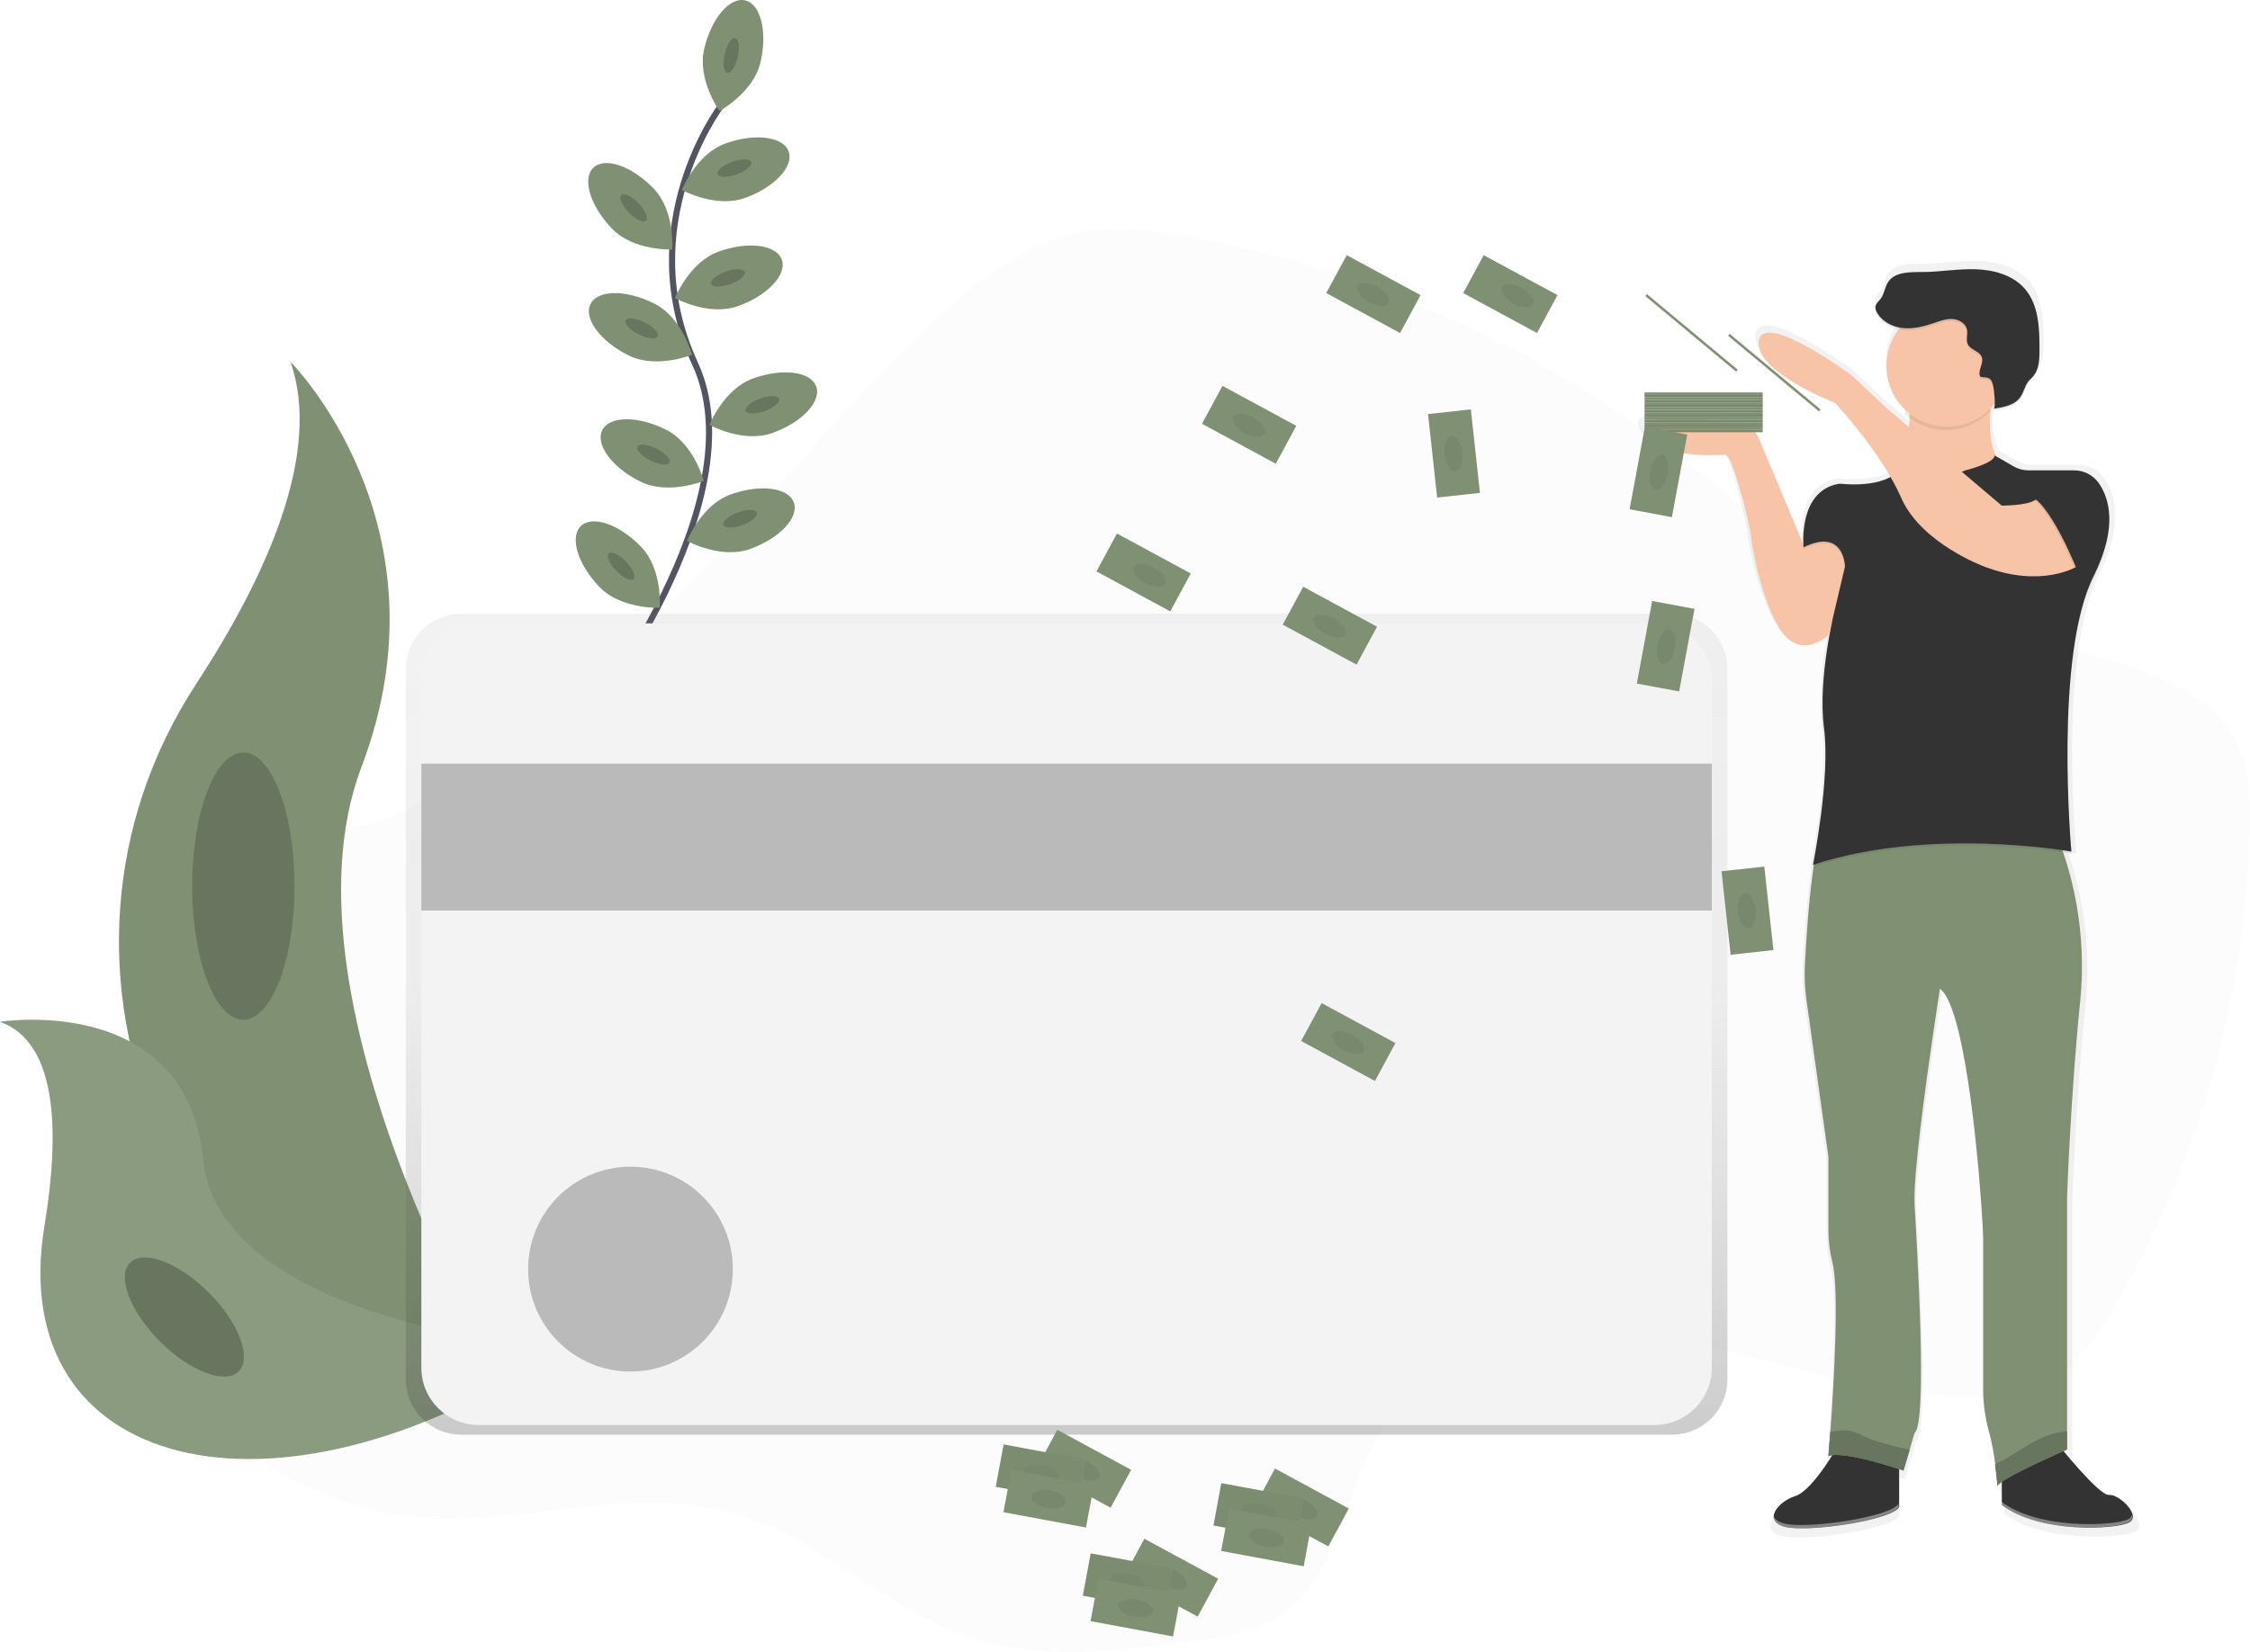 <svg width="734" height="539" viewBox="0 0 734 539" fill="none" xmlns="http://www.w3.org/2000/svg">
<g clip-path="url(#clip0)">
<path opacity="0.2" d="M97.138 273.076C87.485 275.995 78.449 283.063 76.038 292.87C73.279 304.14 79.64 315.5 80.559 327.072C83.528 364.986 29.646 391.735 37.333 428.978C40.385 443.786 52.721 454.678 64.877 463.678C84.35 478.048 105.955 490.744 129.882 494.327C166.198 499.774 204.141 483.766 239.439 493.882C267.91 502.044 289.696 525.965 317.971 534.791C339.494 541.512 362.682 538.864 385.041 536.141C397.099 534.678 409.729 532.988 419.458 525.746C437.544 512.266 438.682 485.645 450.792 466.567C469.496 437.147 510.507 431.369 544.893 437.087C579.28 442.805 612.671 456.881 647.51 455.735C654.956 455.486 662.582 454.475 669.078 450.816C676.976 446.373 682.311 438.543 687.029 430.796C716.513 382.191 732.697 326.674 733.955 269.824C734.158 260.055 733.812 249.864 729.222 241.242C723.42 230.334 711.822 223.809 700.277 219.419C672.552 208.858 641.926 207.13 614.759 195.219C588.556 183.73 567.335 163.581 544.516 146.314C499.043 111.97 446.336 88.474 390.414 77.615C377.309 75.081 363.707 73.27 350.685 76.197C335.681 79.569 322.749 88.931 311.121 99.009C280.186 125.818 255.393 158.897 226.884 188.279C207.218 208.542 185.803 227.027 162.889 243.52C152.339 251.132 141.125 260.169 129.369 265.796C118.608 270.941 108.517 269.643 97.138 273.076Z" fill="#F3F3F4"/>
<path d="M235.031 34.806C235.031 34.806 205.904 73.527 226.741 118.66C247.578 163.793 190.426 236.308 190.426 236.308" stroke="#535461" stroke-width="2" stroke-miterlimit="10"/>
<path d="M248.09 20.315C245.777 30.28 234.707 36.217 234.707 36.217C234.707 36.217 227.397 25.995 229.71 16.03C232.024 6.065 238 -1.056 243.094 0.128C248.188 1.313 250.404 10.35 248.09 20.315Z" fill="#7F9172"/>
<path d="M240.655 18.578C241.382 15.45 241.022 12.692 239.851 12.419C238.679 12.147 237.14 14.461 236.412 17.59C235.685 20.719 236.045 23.476 237.217 23.749C238.388 24.022 239.928 21.707 240.655 18.578Z" fill="#7F9172"/>
<path opacity="0.3" d="M240.655 18.578C241.382 15.45 241.022 12.692 239.851 12.419C238.679 12.147 237.14 14.461 236.412 17.59C235.685 20.719 236.045 23.476 237.217 23.749C238.388 24.022 239.928 21.707 240.655 18.578Z" fill="#333333"/>
<path d="M243.056 64.588C233.441 68.058 222.446 61.978 222.446 61.978C222.446 61.978 227.043 50.278 236.666 46.815C246.289 43.353 255.506 44.552 257.277 49.425C259.048 54.298 252.672 61.118 243.056 64.588Z" fill="#7F9172"/>
<path d="M240.355 56.905C243.372 55.813 245.485 54.01 245.076 52.878C244.667 51.746 241.891 51.714 238.874 52.806C235.858 53.898 233.744 55.701 234.153 56.833C234.562 57.965 237.339 57.997 240.355 56.905Z" fill="#7F9172"/>
<path opacity="0.3" d="M240.355 56.905C243.372 55.813 245.485 54.01 245.076 52.878C244.667 51.746 241.891 51.714 238.874 52.806C235.858 53.898 233.744 55.701 234.153 56.833C234.562 57.965 237.339 57.997 240.355 56.905Z" fill="#333333"/>
<path d="M240.818 99.869C231.202 103.339 220.208 97.259 220.208 97.259C220.208 97.259 224.804 85.559 234.428 82.096C244.051 78.634 253.268 79.833 255.039 84.706C256.81 89.579 250.434 96.406 240.818 99.869Z" fill="#7F9172"/>
<path d="M238.229 92.719C241.248 91.631 243.366 89.831 242.958 88.698C242.551 87.565 239.773 87.528 236.754 88.617C233.735 89.705 231.617 91.505 232.025 92.638C232.432 93.771 235.21 93.807 238.229 92.719Z" fill="#7F9172"/>
<path opacity="0.3" d="M238.229 92.719C241.248 91.631 243.366 89.831 242.958 88.698C242.551 87.565 239.773 87.528 236.754 88.617C233.735 89.705 231.617 91.505 232.025 92.638C232.432 93.771 235.21 93.807 238.229 92.719Z" fill="#333333"/>
<path d="M252.054 141.26C242.439 144.73 231.444 138.65 231.444 138.65C231.444 138.65 236.041 126.95 245.664 123.488C255.287 120.025 264.504 121.224 266.275 126.098C268.046 130.971 261.67 137.813 252.054 141.26Z" fill="#7F9172"/>
<path d="M249.467 134.129C252.486 133.041 254.603 131.24 254.196 130.107C253.788 128.975 251.01 128.938 247.991 130.026C244.972 131.114 242.855 132.915 243.262 134.048C243.67 135.18 246.448 135.217 249.467 134.129Z" fill="#7F9172"/>
<path opacity="0.3" d="M249.467 134.129C252.486 133.041 254.603 131.24 254.196 130.107C253.788 128.975 251.01 128.938 247.991 130.026C244.972 131.114 242.855 132.915 243.262 134.048C243.67 135.18 246.448 135.217 249.467 134.129Z" fill="#333333"/>
<path d="M244.745 179.113C235.129 182.583 224.134 176.503 224.134 176.503C224.134 176.503 228.731 164.803 238.354 161.341C247.977 157.878 257.194 159.078 258.965 163.951C260.736 168.824 254.368 175.651 244.745 179.113Z" fill="#7F9172"/>
<path d="M242.177 171.339C245.194 170.247 247.307 168.444 246.898 167.312C246.489 166.18 243.713 166.148 240.696 167.24C237.68 168.332 235.566 170.135 235.975 171.267C236.384 172.399 239.161 172.431 242.177 171.339Z" fill="#7F9172"/>
<path opacity="0.3" d="M242.177 171.339C245.194 170.247 247.307 168.444 246.898 167.312C246.489 166.18 243.713 166.148 240.696 167.24C237.68 168.332 235.566 170.135 235.975 171.267C236.384 172.399 239.161 172.431 242.177 171.339Z" fill="#333333"/>
<path d="M199.642 74.613C206.741 81.975 219.288 81.402 219.288 81.402C219.288 81.402 220.321 68.872 213.222 61.51C206.123 54.147 197.328 51.115 193.576 54.721C189.823 58.327 192.543 67.251 199.642 74.613Z" fill="#7F9172"/>
<path d="M210.737 72C211.603 71.164 210.498 68.613 208.269 66.302C206.04 63.991 203.532 62.795 202.667 63.631C201.801 64.468 202.906 67.019 205.135 69.33C207.364 71.641 209.872 72.836 210.737 72Z" fill="#7F9172"/>
<path opacity="0.3" d="M210.737 72C211.603 71.164 210.498 68.613 208.269 66.302C206.04 63.991 203.532 62.795 202.667 63.631C201.801 64.468 202.906 67.019 205.135 69.33C207.364 71.641 209.872 72.836 210.737 72Z" fill="#333333"/>
<path d="M195.565 191.53C202.664 198.893 215.211 198.319 215.211 198.319C215.211 198.319 216.244 185.789 209.145 178.427C202.046 171.065 193.251 168.032 189.499 171.638C185.746 175.244 188.466 184.168 195.565 191.53Z" fill="#7F9172"/>
<path d="M206.65 188.928C207.515 188.091 206.41 185.54 204.182 183.229C201.953 180.918 199.445 179.723 198.579 180.559C197.714 181.395 198.819 183.946 201.048 186.257C203.276 188.568 205.785 189.764 206.65 188.928Z" fill="#7F9172"/>
<path opacity="0.3" d="M206.65 188.928C207.515 188.091 206.41 185.54 204.182 183.229C201.953 180.918 199.445 179.723 198.579 180.559C197.714 181.395 198.819 183.946 201.048 186.257C203.276 188.568 205.785 189.764 206.65 188.928Z" fill="#333333"/>
<path d="M204.977 115.936C214.126 120.508 225.754 115.755 225.754 115.755C225.754 115.755 222.551 103.603 213.41 99.031C204.269 94.46 194.962 94.505 192.634 99.213C190.305 103.92 195.829 111.365 204.977 115.936Z" fill="#7F9172"/>
<path d="M214.54 109.746C215.077 108.669 213.185 106.633 210.313 105.198C207.442 103.764 204.679 103.475 204.142 104.552C203.605 105.629 205.497 107.666 208.368 109.1C211.24 110.534 214.003 110.823 214.54 109.746Z" fill="#7F9172"/>
<path opacity="0.3" d="M214.54 109.746C215.077 108.669 213.185 106.633 210.313 105.198C207.442 103.764 204.679 103.475 204.142 104.552C203.605 105.629 205.497 107.666 208.368 109.1C211.24 110.534 214.003 110.823 214.54 109.746Z" fill="#333333"/>
<path d="M208.813 157.101C217.962 161.673 229.59 156.92 229.59 156.92C229.59 156.92 226.387 144.768 217.246 140.196C208.105 135.625 198.798 135.67 196.469 140.377C194.141 145.085 199.702 152.575 208.813 157.101Z" fill="#7F9172"/>
<path d="M218.379 150.916C218.916 149.839 217.023 147.803 214.152 146.369C211.281 144.935 208.518 144.645 207.981 145.723C207.444 146.8 209.336 148.836 212.207 150.27C215.079 151.704 217.842 151.994 218.379 150.916Z" fill="#7F9172"/>
<path opacity="0.3" d="M218.379 150.916C218.916 149.839 217.023 147.803 214.152 146.369C211.281 144.935 208.518 144.645 207.981 145.723C207.444 146.8 209.336 148.836 212.207 150.27C215.079 151.704 217.842 151.994 218.379 150.916Z" fill="#333333"/>
<path d="M94.749 118.034C94.749 118.034 147.945 171.283 117.915 250.302C87.884 329.32 169.393 460.721 169.393 460.721C169.393 460.721 168.519 460.592 166.898 460.306C57.627 441.002 3.369 315.915 64.108 222.994C86.663 188.445 105.239 147.921 94.749 118.034Z" fill="#7F9172"/>
<path d="M0 333.409C0 333.409 60.702 323.73 66.233 378.187C71.765 432.644 182.957 440.195 182.957 440.195C182.957 440.195 182.204 440.693 180.87 441.583C89.06 501.931 1.296 480.01 14.522 399.905C19.45 370.116 19.043 340.205 0 333.409Z" fill="#7F9172"/>
<g opacity="0.3">
<path opacity="0.3" d="M0 333.409C0 333.409 60.702 323.73 66.233 378.187C71.765 432.644 182.957 440.195 182.957 440.195C182.957 440.195 182.204 440.693 180.87 441.583C89.06 501.931 1.296 480.01 14.522 399.905C19.45 370.116 19.043 340.205 0 333.409Z" fill="white"/>
</g>
<path d="M79.383 332.737C88.602 332.737 96.076 313.22 96.076 289.143C96.076 265.067 88.602 245.549 79.383 245.549C70.165 245.549 62.691 265.067 62.691 289.143C62.691 313.22 70.165 332.737 79.383 332.737Z" fill="#7F9172"/>
<path opacity="0.3" d="M79.383 332.737C88.602 332.737 96.076 313.22 96.076 289.143C96.076 265.067 88.602 245.549 79.383 245.549C70.165 245.549 62.691 265.067 62.691 289.143C62.691 313.22 70.165 332.737 79.383 332.737Z" fill="#333333"/>
<path d="M77.858 447.468C82.252 443.07 77.886 431.568 68.107 421.779C58.327 411.99 46.838 407.62 42.444 412.018C38.05 416.416 42.416 427.917 52.195 437.707C61.975 447.496 73.465 451.866 77.858 447.468Z" fill="#7F9172"/>
<path opacity="0.3" d="M77.858 447.468C82.252 443.07 77.886 431.568 68.107 421.779C58.327 411.99 46.838 407.62 42.444 412.018C38.05 416.416 42.416 427.917 52.195 437.707C61.975 447.496 73.465 451.866 77.858 447.468Z" fill="#333333"/>
<path d="M545.519 200.25H150.38C145.605 200.25 141.026 202.149 137.649 205.529C134.273 208.908 132.376 213.492 132.376 218.272V450.107C132.376 454.887 134.273 459.47 137.649 462.85C141.026 466.23 145.605 468.129 150.38 468.129H545.519C550.294 468.129 554.873 466.23 558.249 462.85C561.626 459.47 563.522 454.887 563.522 450.107V218.272C563.522 213.492 561.626 208.908 558.249 205.529C554.873 202.149 550.294 200.25 545.519 200.25Z" fill="url(#paint0_linear)"/>
<path d="M539.746 203.404H156.145C145.819 203.404 137.448 211.783 137.448 222.119V446.26C137.448 456.596 145.819 464.975 156.145 464.975H539.746C550.072 464.975 558.443 456.596 558.443 446.26V222.119C558.443 211.783 550.072 203.404 539.746 203.404Z" fill="#F3F3F4"/>
<path d="M558.443 249.178H137.448V297.132H558.443V249.178Z" fill="#F3F3F4"/>
<path opacity="0.3" d="M558.443 249.178H137.448V297.132H558.443V249.178Z" fill="#333333"/>
<path d="M518.525 332.737H177.373V355.987H518.525V332.737Z" fill="#F3F3F4"/>
<path d="M205.678 447.542C224.12 447.542 239.07 432.577 239.07 414.117C239.07 395.657 224.12 380.692 205.678 380.692C187.236 380.692 172.286 395.657 172.286 414.117C172.286 432.577 187.236 447.542 205.678 447.542Z" fill="#F3F3F4"/>
<path opacity="0.3" d="M205.678 447.542C224.12 447.542 239.07 432.577 239.07 414.117C239.07 395.657 224.12 380.692 205.678 380.692C187.236 380.692 172.286 395.657 172.286 414.117C172.286 432.577 187.236 447.542 205.678 447.542Z" fill="#333333"/>
<path d="M534.509 138.906C535.048 140.612 536.193 142.062 537.727 142.98C544.652 147.559 559.709 146.586 561.518 146.586C561.902 146.586 562.407 147.272 562.964 148.426C565.625 153.918 569.747 170.016 570.026 173.637C570.395 178.02 574.464 198.53 581.126 206.172C581.33 206.406 581.533 206.625 581.729 206.828C588.263 213.399 595.927 206.172 595.927 206.172L597.027 202.348C596.718 203.856 596.371 205.614 596.025 207.583C595.851 208.571 595.678 209.619 595.512 210.698C594.519 216.777 593.998 222.923 593.952 229.082C593.935 231.318 594.031 233.554 594.239 235.78C594.299 236.399 594.367 237.01 594.45 237.606C594.79 240.318 594.956 243.05 594.947 245.783C594.887 262.017 590.749 282.211 590.749 282.211L590.908 282.158C590.81 282.663 590.749 282.912 590.749 282.912L590.991 282.837C590.875 283.586 590.765 284.353 590.659 285.138C589.257 295.321 588.451 307.995 588.067 315.312C587.868 319.172 588.039 323.042 588.579 326.868L595.934 378.7V402.839C595.909 406.497 596.355 410.143 597.26 413.687C599.657 422.807 597.683 454.641 596.575 469.743C596.266 473.862 596.025 476.743 595.957 477.573V477.822L596.168 477.739C596.168 477.912 596.168 478.003 596.168 478.003C596.482 477.868 596.811 477.772 597.147 477.716C594.231 482.242 588.948 489.726 584.887 490.985C582.493 491.715 580.363 493.128 578.76 495.051L578.654 495.195L578.504 495.406C578.001 496.079 577.696 496.878 577.622 497.714C577.563 497.57 577.518 497.421 577.486 497.269C577.177 498.951 578.187 500.49 581.36 501.237C583.209 501.59 585.092 501.742 586.974 501.69C597.976 501.69 617.502 498.303 619.657 494.659V482.092L620.011 482.205V482.318L621.36 482.763L625.061 470.331C629.499 467.042 625.814 408.18 625.061 394.655C624.382 382.328 632.001 333.296 633.35 324.658L633.169 324.439L633.373 323.18C633.644 323.377 633.896 323.599 634.126 323.843C634.569 324.37 634.955 324.941 635.279 325.548C635.916 326.628 636.463 327.758 636.915 328.928C644.36 347.515 647.714 400.667 647.714 405.434V455.418C647.698 460.35 648.383 465.26 649.748 469.999C650.432 472.494 650.961 475.028 651.331 477.588C651.489 478.591 651.625 479.587 651.753 480.538C651.881 481.488 652.009 482.574 652.107 483.465C652.107 483.698 652.16 483.925 652.182 484.136C652.205 484.347 652.182 484.34 652.182 484.445C652.386 486.414 652.491 487.704 652.491 487.704C652.519 487.596 652.571 487.495 652.642 487.41L652.68 487.885C652.733 487.705 652.835 487.543 652.974 487.417C653.28 487.116 653.613 486.844 653.968 486.603V492.954L653.788 492.818V493.912C661.459 499.706 673.946 501.456 683.532 501.388C689.749 501.388 694.783 500.634 696.531 499.759C699.033 498.529 697.662 495.662 695.386 493.467C693.623 491.762 691.324 490.45 689.87 490.616C687.443 490.88 679.146 481.473 674.798 476.321L675.288 476.102L675.981 475.8V392.459C675.981 392.459 677.096 359.555 680.42 327.012C681.997 310.608 680.057 294.055 674.73 278.462L674.624 278.152L675.634 278.311C676.704 278.477 677.277 278.575 677.277 278.575C677.277 278.575 677.277 278.318 677.209 277.82H677.277C677.277 277.82 675.981 263.707 675.966 245.979C675.966 225.883 677.661 201.382 684.677 187.517C688.717 179.536 690.066 173.184 689.953 168.175C690.129 163.768 688.861 159.424 686.343 155.804C685.287 154.347 683.85 153.209 682.191 152.515L682.047 152.432H681.972C680.76 151.941 679.466 151.685 678.159 151.678H663.004C661.25 151.679 659.526 151.224 658 150.358L652.069 146.993C650.095 142.671 649.809 137.315 650.231 132.291C650.231 131.891 650.306 131.491 650.344 131.099L650.773 130.646C651.105 130.292 651.414 129.892 651.715 129.553C651.708 129.85 651.686 130.147 651.647 130.443C651.572 130.918 651.444 131.197 651.24 131.257C654.481 130.835 658.098 130.194 660.088 127.689C660.17 127.591 660.246 127.486 660.321 127.38C660.909 126.427 661.397 125.416 661.776 124.363C662.054 123.643 662.427 122.963 662.883 122.341C663.381 121.692 664.029 121.164 664.564 120.546L664.654 120.44C666.561 118.177 666.666 114.933 666.689 111.976C666.727 104.795 666.516 96.889 661.715 91.503C657.729 87.022 651.369 85.325 645.332 85.129C639.296 84.933 633.275 86.019 627.246 86.049C623.146 86.049 618.203 85.981 615.942 89.376C614.834 91.043 614.699 93.223 613.493 94.822C612.8 95.742 611.737 96.534 611.677 97.681C611.669 98.21 611.805 98.731 612.069 99.19V99.243C613.531 102.124 616.635 103.92 619.876 104.485C619.328 105.145 618.825 105.841 618.369 106.567C616.39 109.733 615.345 113.394 615.354 117.128C615.354 117.566 615.354 117.996 615.399 118.426C615.736 123.498 617.995 128.25 621.715 131.71C621.654 132.132 621.594 132.555 621.526 132.97L621.662 133.09C622.089 133.478 622.534 133.845 622.996 134.192L623.162 134.32C623.162 134.584 623.162 134.848 623.162 135.074C623.162 135.512 623.162 135.957 623.116 136.387C623.071 136.817 623.116 137.081 623.071 137.428L622.973 137.345L615.611 131.189L603.772 120.221C603.772 120.221 574.17 98.654 572.686 108.906C572.506 110.727 573.009 112.549 574.095 114.02C579.528 122.318 598.21 129.379 598.21 129.379C598.21 129.379 609.348 141.17 616.801 153.88C616.537 154.024 616.274 154.159 615.995 154.288C609.363 157.373 599.687 156.068 599.687 156.068C588.511 157.811 587.501 170.069 587.562 175.025C587.562 175.259 587.562 175.485 587.562 175.689C587.562 175.892 587.562 175.938 587.562 176.051L572.731 141.192L572.686 141.087C572.202 139.952 571.44 138.957 570.471 138.195C569.501 137.433 568.355 136.928 567.139 136.726C557.222 135.059 532.436 131.582 534.509 138.906ZM596.597 477.611C596.814 477.559 597.032 477.519 597.253 477.49L597.185 477.596L596.597 477.611Z" fill="url(#paint1_linear)"/>
<path d="M670.698 470.482C670.698 470.482 684.745 488.157 687.993 487.795C691.241 487.432 698.8 494.644 694.482 496.847C690.163 499.049 665.302 500.453 653.034 491.076V476.947L670.698 470.482Z" fill="#333333"/>
<path d="M599.717 471.561C599.717 471.561 591.428 486.346 585.67 488.157C579.913 489.967 574.864 496.454 582.43 498.257C589.996 500.06 617.02 496.092 619.537 491.762V472.64L599.717 471.561Z" fill="#333333"/>
<path d="M589.31 326.31L596.469 377.44V401.21C596.447 404.816 596.883 408.41 597.765 411.907C600.101 420.906 598.18 452.302 597.095 467.201C596.74 472.059 596.469 475.167 596.469 475.167C601.149 473.002 620.968 479.851 620.968 479.851L622.973 473.024L624.571 467.593C628.896 464.349 625.324 406.287 624.571 392.912C624.081 383.777 628.15 354.161 630.758 336.411C631.511 331.395 632.122 327.359 632.491 324.93C632.725 323.421 632.853 322.584 632.853 322.584C633.647 323.232 634.307 324.029 634.797 324.93C635.417 325.996 635.949 327.111 636.387 328.264C643.637 346.602 646.937 399.03 646.937 403.699V453.004C646.922 457.868 647.59 462.711 648.919 467.389C649.812 470.802 650.464 474.273 650.871 477.777C651.384 481.692 651.625 484.845 651.625 484.845C651.986 482.68 674.323 472.941 674.323 472.941V390.717C674.323 390.717 675.401 358.28 678.649 326.159C680.044 311.549 678.638 296.806 674.504 282.724C673.607 279.654 672.71 277.051 671.934 274.992C670.615 271.484 669.673 269.545 669.673 269.545H596.092C594.856 269.779 593.832 272.268 592.905 276.048C592.302 278.582 591.774 281.69 591.314 285.1C589.95 295.14 589.167 307.64 588.79 314.867C588.6 318.689 588.774 322.521 589.31 326.31Z" fill="#7F9172"/>
<g opacity="0.1">
<path opacity="0.1" d="M673.027 473.175V390.951C673.027 390.951 674.104 358.514 677.352 326.393C680.6 294.273 668.309 269.772 668.309 269.772H669.749C669.749 269.772 681.994 294.296 678.792 326.393C675.589 358.491 674.466 390.951 674.466 390.951V473.175C674.466 473.175 652.13 482.914 651.768 485.079C651.768 485.079 651.768 484.596 651.655 483.766C656.523 480.379 673.027 473.175 673.027 473.175Z" fill="#333333"/>
<path opacity="0.1" d="M598.632 474.94C597.952 474.954 597.28 475.092 596.65 475.348V474.986C597.309 474.919 597.971 474.904 598.632 474.94Z" fill="#333333"/>
<path opacity="0.1" d="M623.312 467.774C627.638 464.53 624.066 406.468 623.312 393.093C622.559 379.718 631.602 322.772 631.602 322.772C632.075 323.138 632.494 323.57 632.845 324.055C631.519 332.564 624.103 380.941 624.759 393.093C625.513 406.438 629.085 464.5 624.759 467.774L621.157 480.032L619.846 479.595L623.312 467.774Z" fill="#333333"/>
</g>
<path d="M604.035 180.524L596.499 207.213C596.499 207.213 588.571 214.757 582.091 207.213C575.61 199.67 571.616 179.445 571.224 175.115C570.832 170.785 565.097 148.426 562.934 148.426C560.771 148.426 539.158 149.867 536.634 140.883C534.614 133.656 558.744 137.111 568.405 138.733C569.595 138.936 570.714 139.436 571.659 140.188C572.604 140.94 573.343 141.918 573.809 143.033L588.624 178.45C588.624 178.45 596.469 169.345 604.035 180.524Z" fill="#F7C4A7"/>
<path d="M652.672 118.494C652.672 118.494 643.305 144.821 655.197 154.197C667.089 163.574 612.671 166.101 612.671 166.101L620.057 159.07C620.057 159.07 625.279 138.333 621.677 121.021L652.672 118.494Z" fill="#F7C4A7"/>
<path opacity="0.1" d="M641.142 154.197C641.142 154.197 650.69 151.851 650.69 149.332L659.153 154.197H680.412C680.412 154.197 695.906 162.85 682.936 188.822C669.967 214.794 675.732 278.59 675.732 278.59C675.732 278.59 629.62 270.292 591.428 282.92C591.428 282.92 597.193 254.428 595.03 238.202C592.867 221.976 598.632 199.255 598.632 199.255L601.872 185.548C601.872 185.548 601.692 172.724 588.361 179.234C588.361 179.234 586.379 160.662 600.071 158.497C600.071 158.497 615.897 160.662 620.607 152.726C620.607 152.756 631.059 158.889 641.142 154.197Z" fill="#333333"/>
<path d="M641.142 153.481C641.142 153.481 650.69 151.135 650.69 148.615L656.892 152.183C658.374 153.033 660.053 153.48 661.761 153.481H676.629C678.183 153.476 679.716 153.842 681.101 154.547C682.486 155.253 683.683 156.279 684.594 157.539C688.008 162.344 691.068 171.819 682.937 188.105C669.967 214.07 675.732 277.873 675.732 277.873C675.732 277.873 629.62 269.575 591.428 282.203C591.428 282.203 597.193 253.711 595.03 237.485C592.867 221.259 598.632 198.591 598.632 198.591L601.872 184.884C601.872 184.884 601.692 172.06 588.361 178.57C588.361 178.57 586.431 160.511 599.506 157.931C599.87 157.85 600.243 157.825 600.614 157.856C603.41 158.15 616.439 159.093 620.614 152.025C620.607 152.032 631.059 158.165 641.142 153.481Z" fill="#333333"/>
<path opacity="0.1" d="M677.533 186.295C677.533 186.295 666.003 193.507 647.269 186.295C647.269 186.295 626.734 178.751 620.245 163.936C613.757 149.12 653.026 166.463 653.026 166.463C653.026 166.463 661.316 166.463 663.833 164.66C666.35 162.857 684.014 178.359 677.533 186.295Z" fill="#333333"/>
<path d="M677.533 184.854C677.533 184.854 666.003 192.066 647.269 184.854C647.269 184.854 626.733 177.311 620.245 162.495C613.757 147.68 598.632 131.453 598.632 131.453C598.632 131.453 572.332 121.353 573.763 111.259C575.195 101.166 604.028 122.439 604.028 122.439L615.558 133.256L653.026 164.992C653.026 164.992 661.316 164.992 663.833 163.189C666.35 161.386 684.014 176.918 677.533 184.854Z" fill="#F7C4A7"/>
<path opacity="0.1" d="M621.33 122.1L652.31 119.572C650.718 124.34 649.634 129.263 649.077 134.26C645.476 137.998 640.552 140.172 635.365 140.313C630.179 140.454 625.145 138.551 621.345 135.014C622.135 130.745 622.13 126.367 621.33 122.1Z" fill="#333333"/>
<path d="M635.204 139.231C646.146 139.231 655.016 130.352 655.016 119.399C655.016 108.446 646.146 99.567 635.204 99.567C624.262 99.567 615.392 108.446 615.392 119.399C615.392 130.352 624.262 139.231 635.204 139.231Z" fill="#F7C4A7"/>
<path opacity="0.1" d="M646.078 123.706C644.918 121.79 647.277 119.293 646.5 117.196C645.784 115.265 642.936 114.933 641.979 113.13C641.225 111.674 641.979 109.887 641.677 108.28C641.248 106.205 639.017 104.915 636.9 104.81C634.782 104.704 632.74 105.496 630.728 106.175C627.449 107.284 623.998 108.136 620.562 107.744C617.125 107.352 613.696 105.481 612.167 102.411C611.916 101.964 611.784 101.46 611.782 100.947C611.843 99.816 612.882 99.039 613.553 98.134C614.729 96.557 614.864 94.407 615.935 92.763C618.12 89.413 622.92 89.496 626.914 89.481C632.792 89.481 638.64 88.38 644.518 88.576C650.396 88.772 656.576 90.439 660.472 94.86C665.144 100.178 665.355 107.963 665.318 115.054C665.318 117.973 665.197 121.149 663.336 123.405C662.793 124.061 662.13 124.604 661.61 125.275C660.479 126.784 660.178 128.715 659.115 130.247C657.231 132.97 653.554 133.634 650.276 134.071C651.24 133.943 650.442 127.478 650.276 126.882C649.643 123.91 648.957 123.97 646.078 123.706Z" fill="#333333"/>
<path d="M646.078 122.99C644.918 121.074 647.277 118.577 646.5 116.48C645.784 114.548 642.936 114.217 641.979 112.414C641.225 110.958 641.979 109.17 641.677 107.563C641.248 105.489 639.017 104.199 636.9 104.093C634.782 103.987 632.74 104.78 630.728 105.458C627.449 106.567 623.998 107.42 620.562 107.028C617.125 106.635 613.696 104.764 612.167 101.694C611.916 101.247 611.784 100.743 611.782 100.231C611.843 99.099 612.882 98.322 613.553 97.417C614.729 95.841 614.864 93.691 615.935 92.046C618.12 88.697 622.92 88.78 626.914 88.765C632.792 88.765 638.64 87.663 644.518 87.859C650.396 88.056 656.576 89.723 660.472 94.143C665.144 99.461 665.355 107.246 665.318 114.337C665.318 117.257 665.197 120.432 663.336 122.688C662.793 123.344 662.13 123.887 661.61 124.559C660.479 126.067 660.178 127.999 659.115 129.53C657.231 132.253 653.554 132.917 650.276 133.354C651.24 133.226 650.442 126.761 650.276 126.165C649.643 123.156 648.957 123.246 646.078 122.99Z" fill="#333333"/>
<path opacity="0.1" d="M677.352 187.2C677.352 187.2 667.623 161.952 660.057 161.235C652.491 160.519 674.466 161.235 674.466 161.235L681.67 174.218L677.352 187.2Z" fill="#333333"/>
<path d="M678.076 187.2C678.076 187.2 668.347 161.952 660.781 161.235C653.215 160.519 675.19 161.235 675.19 161.235L682.394 174.218L678.076 187.2Z" fill="#333333"/>
<path d="M650.841 477.837C651.353 481.752 651.595 484.905 651.595 484.905C651.956 482.74 674.293 473.002 674.293 473.002V467.14C673.724 467.119 673.154 467.147 672.59 467.223C668.257 467.804 664.24 469.909 660.532 472.157C657.401 474.214 654.166 476.11 650.841 477.837Z" fill="#7F9172"/>
<path opacity="0.3" d="M650.841 477.837C651.353 481.752 651.595 484.905 651.595 484.905C651.956 482.74 674.293 473.002 674.293 473.002V467.14C673.724 467.119 673.154 467.147 672.59 467.223C668.257 467.804 664.24 469.909 660.532 472.157C657.401 474.214 654.166 476.11 650.841 477.837Z" fill="#333333"/>
<path d="M596.469 475.167C601.149 473.002 620.969 479.851 620.969 479.851L622.973 473.024C619.514 472.323 616.078 471.448 612.702 470.407C611.125 469.95 609.584 469.38 608.09 468.702C607.092 468.168 606.065 467.69 605.015 467.269C602.43 466.378 599.74 466.756 597.087 467.201C596.74 472.059 596.469 475.167 596.469 475.167Z" fill="#7F9172"/>
<path opacity="0.3" d="M596.469 475.167C601.149 473.002 620.969 479.851 620.969 479.851L622.973 473.024C619.514 472.323 616.078 471.448 612.702 470.407C611.125 469.95 609.584 469.38 608.09 468.702C607.092 468.168 606.065 467.69 605.015 467.269C602.43 466.378 599.74 466.756 597.087 467.201C596.74 472.059 596.469 475.167 596.469 475.167Z" fill="#333333"/>
<path opacity="0.4" d="M694.286 495.723C694.587 495.594 694.855 495.398 695.069 495.149C695.283 494.901 695.438 494.607 695.521 494.29C695.656 494.787 695.604 495.317 695.377 495.779C695.149 496.241 694.761 496.605 694.286 496.802C689.96 498.967 665.106 500.407 652.838 491.031V489.952C665.106 499.329 689.96 497.888 694.286 495.723Z" fill="white"/>
<path opacity="0.4" d="M582.241 497.164C589.777 498.966 616.831 494.999 619.348 490.669V491.747C616.824 496.077 589.807 500.045 582.241 498.242C579.152 497.488 578.164 495.979 578.473 494.327C578.715 495.549 579.845 496.56 582.241 497.164Z" fill="white"/>
<path opacity="0.1" d="M626.191 234.445C626.191 234.445 618.263 231.918 616.1 234.445C613.938 236.972 595.452 242.894 595.452 242.894" fill="#333333"/>
<path d="M536.491 135.353H575.037V134.539H536.491V135.353Z" fill="#7F9172"/>
<path d="M536.491 136.168H575.037V135.353H536.491V136.168Z" fill="#7F9172"/>
<path opacity="0.1" d="M536.491 136.168H575.037V135.353H536.491V136.168Z" fill="#333333"/>
<path d="M536.491 136.983H575.037V136.168H536.491V136.983Z" fill="#7F9172"/>
<path d="M536.491 137.79H575.037V136.975H536.491V137.79Z" fill="#7F9172"/>
<path opacity="0.1" d="M536.491 137.79H575.037V136.975H536.491V137.79Z" fill="#333333"/>
<path d="M536.491 138.605H575.037V137.79H536.491V138.605Z" fill="#7F9172"/>
<path d="M536.491 139.412H575.037V138.597H536.491V139.412Z" fill="#7F9172"/>
<path opacity="0.1" d="M536.491 139.412H575.037V138.597H536.491V139.412Z" fill="#333333"/>
<path d="M536.491 140.227H575.037V139.412H536.491V140.227Z" fill="#7F9172"/>
<path d="M536.491 141.034H575.037V140.219H536.491V141.034Z" fill="#7F9172"/>
<path opacity="0.1" d="M536.491 141.034H575.037V140.219H536.491V141.034Z" fill="#333333"/>
<path d="M536.491 128.866H575.037V128.051H536.491V128.866Z" fill="#7F9172"/>
<path d="M563.756 109.578L593.392 134.25L593.912 133.624L564.276 108.951L563.756 109.578Z" fill="#7F9172"/>
<path d="M536.736 96.597L566.372 121.27L566.893 120.643L537.257 95.97L536.736 96.597Z" fill="#7F9172"/>
<path d="M536.491 129.673H575.037V128.858H536.491V129.673Z" fill="#7F9172"/>
<path opacity="0.1" d="M536.491 129.673H575.037V128.858H536.491V129.673Z" fill="#333333"/>
<path d="M536.491 130.495H575.037V129.681H536.491V130.495Z" fill="#7F9172"/>
<path d="M536.491 131.303H575.037V130.488H536.491V131.303Z" fill="#7F9172"/>
<path opacity="0.1" d="M536.491 131.303H575.037V130.488H536.491V131.303Z" fill="#333333"/>
<path d="M536.491 132.11H575.037V131.295H536.491V132.11Z" fill="#7F9172"/>
<path d="M536.491 132.924H575.037V132.11H536.491V132.924Z" fill="#7F9172"/>
<path opacity="0.1" d="M536.491 132.924H575.037V132.11H536.491V132.924Z" fill="#333333"/>
<path d="M536.491 133.732H575.037V132.917H536.491V133.732Z" fill="#7F9172"/>
<path d="M536.491 134.546H575.037V133.732H536.491V134.546Z" fill="#7F9172"/>
<path opacity="0.1" d="M536.491 134.546H575.037V133.732H536.491V134.546Z" fill="#333333"/>
<path d="M531.605 166.178L545.416 168.746L550.414 141.801L536.603 139.233L531.605 166.178Z" fill="#7F9172"/>
<path d="M544.032 154.601C544.613 151.468 543.817 148.692 542.254 148.402C540.691 148.111 538.953 150.416 538.371 153.549C537.79 156.683 538.586 159.459 540.149 159.749C541.712 160.04 543.451 157.735 544.032 154.601Z" fill="#7F9172"/>
<path opacity="0.1" d="M544.032 154.601C544.613 151.468 543.817 148.692 542.254 148.402C540.691 148.111 538.953 150.416 538.371 153.549C537.79 156.683 538.586 159.459 540.149 159.749C541.712 160.04 543.451 157.735 544.032 154.601Z" fill="#333333"/>
<path d="M533.968 223.052L547.779 225.619L552.777 198.674L538.966 196.107L533.968 223.052Z" fill="#7F9172"/>
<path d="M546.388 211.469C546.969 208.335 546.173 205.559 544.61 205.269C543.047 204.978 541.309 207.283 540.727 210.417C540.146 213.55 540.942 216.326 542.505 216.616C544.068 216.907 545.807 214.602 546.388 211.469Z" fill="#7F9172"/>
<path opacity="0.1" d="M546.388 211.469C546.969 208.335 546.173 205.559 544.61 205.269C543.047 204.978 541.309 207.283 540.727 210.417C540.146 213.55 540.942 216.326 542.505 216.616C544.068 216.907 545.807 214.602 546.388 211.469Z" fill="#333333"/>
<path d="M484.015 83.258L477.33 95.625L501.408 108.668L508.094 96.302L484.015 83.258Z" fill="#7F9172"/>
<path d="M500.13 99.264C500.893 97.863 499.24 95.488 496.438 93.958C493.637 92.428 490.747 92.323 489.983 93.724C489.22 95.124 490.873 97.5 493.675 99.03C496.477 100.559 499.367 100.664 500.13 99.264Z" fill="#7F9172"/>
<path opacity="0.1" d="M500.13 99.264C500.893 97.863 499.24 95.488 496.438 93.958C493.637 92.428 490.747 92.323 489.983 93.724C489.22 95.124 490.873 97.5 493.675 99.03C496.477 100.559 499.367 100.664 500.13 99.264Z" fill="#333333"/>
<path d="M431.145 327.309L424.46 339.676L448.538 352.719L455.224 340.353L431.145 327.309Z" fill="#7F9172"/>
<path d="M444.834 342.926C445.591 341.526 443.934 339.162 441.134 337.645C438.334 336.128 435.45 336.033 434.694 337.433C433.937 338.833 435.594 341.197 438.394 342.714C441.194 344.231 444.077 344.326 444.834 342.926Z" fill="#7F9172"/>
<path opacity="0.1" d="M444.834 342.926C445.591 341.526 443.934 339.162 441.134 337.645C438.334 336.128 435.45 336.033 434.694 337.433C433.937 338.833 435.594 341.197 438.394 342.714C441.194 344.231 444.077 344.326 444.834 342.926Z" fill="#333333"/>
<path d="M398.797 125.91L392.112 138.277L416.19 151.32L422.876 138.953L398.797 125.91Z" fill="#7F9172"/>
<path d="M412.48 141.516C413.236 140.116 411.58 137.752 408.779 136.235C405.979 134.718 403.096 134.623 402.339 136.023C401.582 137.422 403.239 139.787 406.039 141.304C408.839 142.82 411.723 142.915 412.48 141.516Z" fill="#7F9172"/>
<path opacity="0.1" d="M412.48 141.516C413.236 140.116 411.58 137.752 408.779 136.235C405.979 134.718 403.096 134.623 402.339 136.023C401.582 137.422 403.239 139.787 406.039 141.304C408.839 142.82 411.723 142.915 412.48 141.516Z" fill="#333333"/>
<path d="M439.34 83.255L432.654 95.622L456.733 108.665L463.418 96.298L439.34 83.255Z" fill="#7F9172"/>
<path d="M453.022 98.861C453.779 97.461 452.122 95.097 449.322 93.58C446.522 92.063 443.638 91.968 442.882 93.368C442.125 94.767 443.782 97.132 446.582 98.648C449.382 100.165 452.265 100.26 453.022 98.861Z" fill="#7F9172"/>
<path opacity="0.1" d="M453.022 98.861C453.779 97.461 452.122 95.097 449.322 93.58C446.522 92.063 443.638 91.968 442.882 93.368C442.125 94.767 443.782 97.132 446.582 98.648C449.382 100.165 452.265 100.26 453.022 98.861Z" fill="#333333"/>
<path d="M479.818 133.585L465.854 135.114L468.83 162.357L482.793 160.829L479.818 133.585Z" fill="#7F9172"/>
<path d="M474.766 153.731C476.346 153.558 477.347 150.85 477.001 147.681C476.655 144.513 475.093 142.085 473.513 142.258C471.932 142.431 470.931 145.139 471.277 148.308C471.624 151.476 473.185 153.904 474.766 153.731Z" fill="#7F9172"/>
<path opacity="0.1" d="M474.766 153.731C476.346 153.558 477.347 150.85 477.001 147.681C476.655 144.513 475.093 142.085 473.513 142.258C471.932 142.431 470.931 145.139 471.277 148.308C471.624 151.476 473.185 153.904 474.766 153.731Z" fill="#333333"/>
<path d="M575.555 282.764L561.591 284.293L564.567 311.536L578.531 310.008L575.555 282.764Z" fill="#7F9172"/>
<path d="M570.51 302.91C572.091 302.737 573.091 300.029 572.745 296.86C572.399 293.692 570.837 291.264 569.257 291.437C567.676 291.61 566.676 294.319 567.022 297.487C567.368 300.655 568.93 303.083 570.51 302.91Z" fill="#7F9172"/>
<path opacity="0.1" d="M570.51 302.91C572.091 302.737 573.091 300.029 572.745 296.86C572.399 293.692 570.837 291.264 569.257 291.437C567.676 291.61 566.676 294.319 567.022 297.487C567.368 300.655 568.93 303.083 570.51 302.91Z" fill="#333333"/>
<path d="M425.14 191.457L418.454 203.824L442.533 216.867L449.218 204.5L425.14 191.457Z" fill="#7F9172"/>
<path d="M438.817 207.073C439.574 205.673 437.917 203.309 435.117 201.792C432.317 200.275 429.434 200.18 428.677 201.58C427.92 202.98 429.577 205.344 432.377 206.861C435.177 208.378 438.061 208.473 438.817 207.073Z" fill="#7F9172"/>
<path opacity="0.1" d="M438.817 207.073C439.574 205.673 437.917 203.309 435.117 201.792C432.317 200.275 429.434 200.18 428.677 201.58C427.92 202.98 429.577 205.344 432.377 206.861C435.177 208.378 438.061 208.473 438.817 207.073Z" fill="#333333"/>
<path d="M364.378 174.086L357.693 186.453L381.771 199.496L388.457 187.129L364.378 174.086Z" fill="#7F9172"/>
<path d="M380.06 190.523C380.824 189.122 379.171 186.747 376.369 185.217C373.567 183.687 370.677 183.582 369.914 184.983C369.151 186.383 370.804 188.759 373.605 190.289C376.407 191.819 379.297 191.923 380.06 190.523Z" fill="#7F9172"/>
<path opacity="0.1" d="M380.06 190.523C380.824 189.122 379.171 186.747 376.369 185.217C373.567 183.687 370.677 183.582 369.914 184.983C369.151 186.383 370.804 188.759 373.605 190.289C376.407 191.819 379.297 191.923 380.06 190.523Z" fill="#333333"/>
<path d="M344.918 466.554L338.233 478.92L362.311 491.963L368.996 479.597L344.918 466.554Z" fill="#7F9172"/>
<path d="M358.599 482.163C359.356 480.763 357.699 478.399 354.899 476.882C352.099 475.365 349.216 475.27 348.459 476.67C347.702 478.069 349.359 480.434 352.159 481.951C354.959 483.467 357.843 483.562 358.599 482.163Z" fill="#7F9172"/>
<path opacity="0.1" d="M358.599 482.163C359.356 480.763 357.699 478.399 354.899 476.882C352.099 475.365 349.216 475.27 348.459 476.67C347.702 478.069 349.359 480.434 352.159 481.951C354.959 483.467 357.843 483.562 358.599 482.163Z" fill="#333333"/>
<path d="M327.399 471.32L324.837 485.145L351.756 490.144L354.318 476.319L327.399 471.32Z" fill="#7F9172"/>
<path opacity="0.05" d="M327.399 471.32L324.837 485.145L351.756 490.144L354.318 476.319L327.399 471.32Z" fill="#333333"/>
<path d="M345.218 481.96C345.508 480.395 343.206 478.656 340.075 478.074C336.945 477.493 334.172 478.29 333.882 479.855C333.592 481.42 335.895 483.159 339.025 483.741C342.156 484.322 344.928 483.525 345.218 481.96Z" fill="#7F9172"/>
<path opacity="0.1" d="M345.218 481.96C345.508 480.395 343.206 478.656 340.075 478.074C336.945 477.493 334.172 478.29 333.882 479.855C333.592 481.42 335.895 483.159 339.025 483.741C342.156 484.322 344.928 483.525 345.218 481.96Z" fill="#333333"/>
<path d="M329.921 479.611L327.359 493.436L354.278 498.435L356.84 484.61L329.921 479.611Z" fill="#7F9172"/>
<path d="M347.733 490.251C348.023 488.686 345.72 486.947 342.59 486.365C339.459 485.784 336.687 486.581 336.397 488.146C336.107 489.711 338.409 491.45 341.54 492.032C344.67 492.613 347.443 491.816 347.733 490.251Z" fill="#7F9172"/>
<path opacity="0.1" d="M347.733 490.251C348.023 488.686 345.72 486.947 342.59 486.365C339.459 485.784 336.687 486.581 336.397 488.146C336.107 489.711 338.409 491.45 341.54 492.032C344.67 492.613 347.443 491.816 347.733 490.251Z" fill="#333333"/>
<path d="M373.32 502.097L366.635 514.464L390.713 527.507L397.399 515.14L373.32 502.097Z" fill="#7F9172"/>
<path d="M387.009 517.706C387.766 516.307 386.109 513.942 383.309 512.426C380.509 510.909 377.625 510.814 376.869 512.213C376.112 513.613 377.769 515.977 380.569 517.494C383.369 519.011 386.252 519.106 387.009 517.706Z" fill="#7F9172"/>
<path opacity="0.1" d="M387.009 517.706C387.766 516.307 386.109 513.942 383.309 512.426C380.509 510.909 377.625 510.814 376.869 512.213C376.112 513.613 377.769 515.977 380.569 517.494C383.369 519.011 386.252 519.106 387.009 517.706Z" fill="#333333"/>
<path d="M355.807 506.854L353.245 520.68L380.164 525.679L382.726 511.853L355.807 506.854Z" fill="#7F9172"/>
<path opacity="0.05" d="M355.807 506.854L353.245 520.68L380.164 525.679L382.726 511.853L355.807 506.854Z" fill="#333333"/>
<path d="M373.619 517.494C373.909 515.929 371.606 514.19 368.476 513.608C365.345 513.027 362.572 513.824 362.282 515.389C361.992 516.954 364.295 518.694 367.425 519.275C370.556 519.856 373.329 519.059 373.619 517.494Z" fill="#7F9172"/>
<path opacity="0.1" d="M373.619 517.494C373.909 515.929 371.606 514.19 368.476 513.608C365.345 513.027 362.572 513.824 362.282 515.389C361.992 516.954 364.295 518.694 367.425 519.275C370.556 519.856 373.329 519.059 373.619 517.494Z" fill="#333333"/>
<path d="M358.328 515.154L355.765 528.979L382.684 533.978L385.246 520.153L358.328 515.154Z" fill="#7F9172"/>
<path d="M376.147 525.794C376.437 524.229 374.134 522.49 371.004 521.908C367.873 521.327 365.1 522.124 364.81 523.689C364.52 525.254 366.823 526.993 369.953 527.575C373.084 528.156 375.857 527.359 376.147 525.794Z" fill="#7F9172"/>
<path opacity="0.1" d="M376.147 525.794C376.437 524.229 374.134 522.49 371.004 521.908C367.873 521.327 365.1 522.124 364.81 523.689C364.52 525.254 366.823 526.993 369.953 527.575C373.084 528.156 375.857 527.359 376.147 525.794Z" fill="#333333"/>
<path d="M415.934 479.191L409.249 491.558L433.328 504.601L440.013 492.234L415.934 479.191Z" fill="#7F9172"/>
<path d="M429.609 494.797C430.366 493.397 428.709 491.033 425.909 489.516C423.109 487.999 420.225 487.904 419.469 489.304C418.712 490.703 420.369 493.068 423.169 494.585C425.969 496.101 428.853 496.196 429.609 494.797Z" fill="#7F9172"/>
<path opacity="0.1" d="M429.609 494.797C430.366 493.397 428.709 491.033 425.909 489.516C423.109 487.999 420.225 487.904 419.469 489.304C418.712 490.703 420.369 493.068 423.169 494.585C425.969 496.101 428.853 496.196 429.609 494.797Z" fill="#333333"/>
<path d="M398.417 483.953L395.855 497.778L422.774 502.777L425.336 488.952L398.417 483.953Z" fill="#7F9172"/>
<path opacity="0.05" d="M398.417 483.953L395.855 497.778L422.774 502.777L425.336 488.952L398.417 483.953Z" fill="#333333"/>
<path d="M416.229 494.593C416.519 493.028 414.216 491.288 411.086 490.707C407.955 490.126 405.182 490.923 404.892 492.488C404.602 494.052 406.905 495.792 410.036 496.373C413.166 496.955 415.939 496.158 416.229 494.593Z" fill="#7F9172"/>
<path opacity="0.1" d="M416.229 494.593C416.519 493.028 414.216 491.288 411.086 490.707C407.955 490.126 405.182 490.923 404.892 492.488C404.602 494.052 406.905 495.792 410.036 496.373C413.166 496.955 415.939 496.158 416.229 494.593Z" fill="#333333"/>
<path d="M400.938 492.251L398.376 506.077L425.294 511.076L427.857 497.25L400.938 492.251Z" fill="#7F9172"/>
<path d="M418.757 502.892C419.047 501.328 416.744 499.588 413.614 499.007C410.483 498.425 407.71 499.222 407.42 500.787C407.13 502.352 409.433 504.092 412.564 504.673C415.694 505.254 418.467 504.457 418.757 502.892Z" fill="#7F9172"/>
<path opacity="0.1" d="M418.757 502.892C419.047 501.328 416.744 499.588 413.614 499.007C410.483 498.425 407.71 499.222 407.42 500.787C407.13 502.352 409.433 504.092 412.564 504.673C415.694 505.254 418.467 504.457 418.757 502.892Z" fill="#333333"/>
</g>
<defs>
<linearGradient id="paint0_linear" x1="347.949" y1="468.129" x2="347.949" y2="200.25" gradientUnits="userSpaceOnUse">
<stop stop-color="#333333" stop-opacity="0.25"/>
<stop offset="0.54" stop-color="#808080" stop-opacity="0.12"/>
<stop offset="1" stop-color="#808080" stop-opacity="0.1"/>
</linearGradient>
<linearGradient id="paint1_linear" x1="-484183" y1="315772" x2="-484183" y2="85737" gradientUnits="userSpaceOnUse">
<stop stop-color="#808080" stop-opacity="0.25"/>
<stop offset="0.54" stop-color="#808080" stop-opacity="0.12"/>
<stop offset="1" stop-color="#808080" stop-opacity="0.1"/>
</linearGradient>
<clipPath id="clip0">
<rect width="734" height="539" fill="white"/>
</clipPath>
</defs>
</svg>
